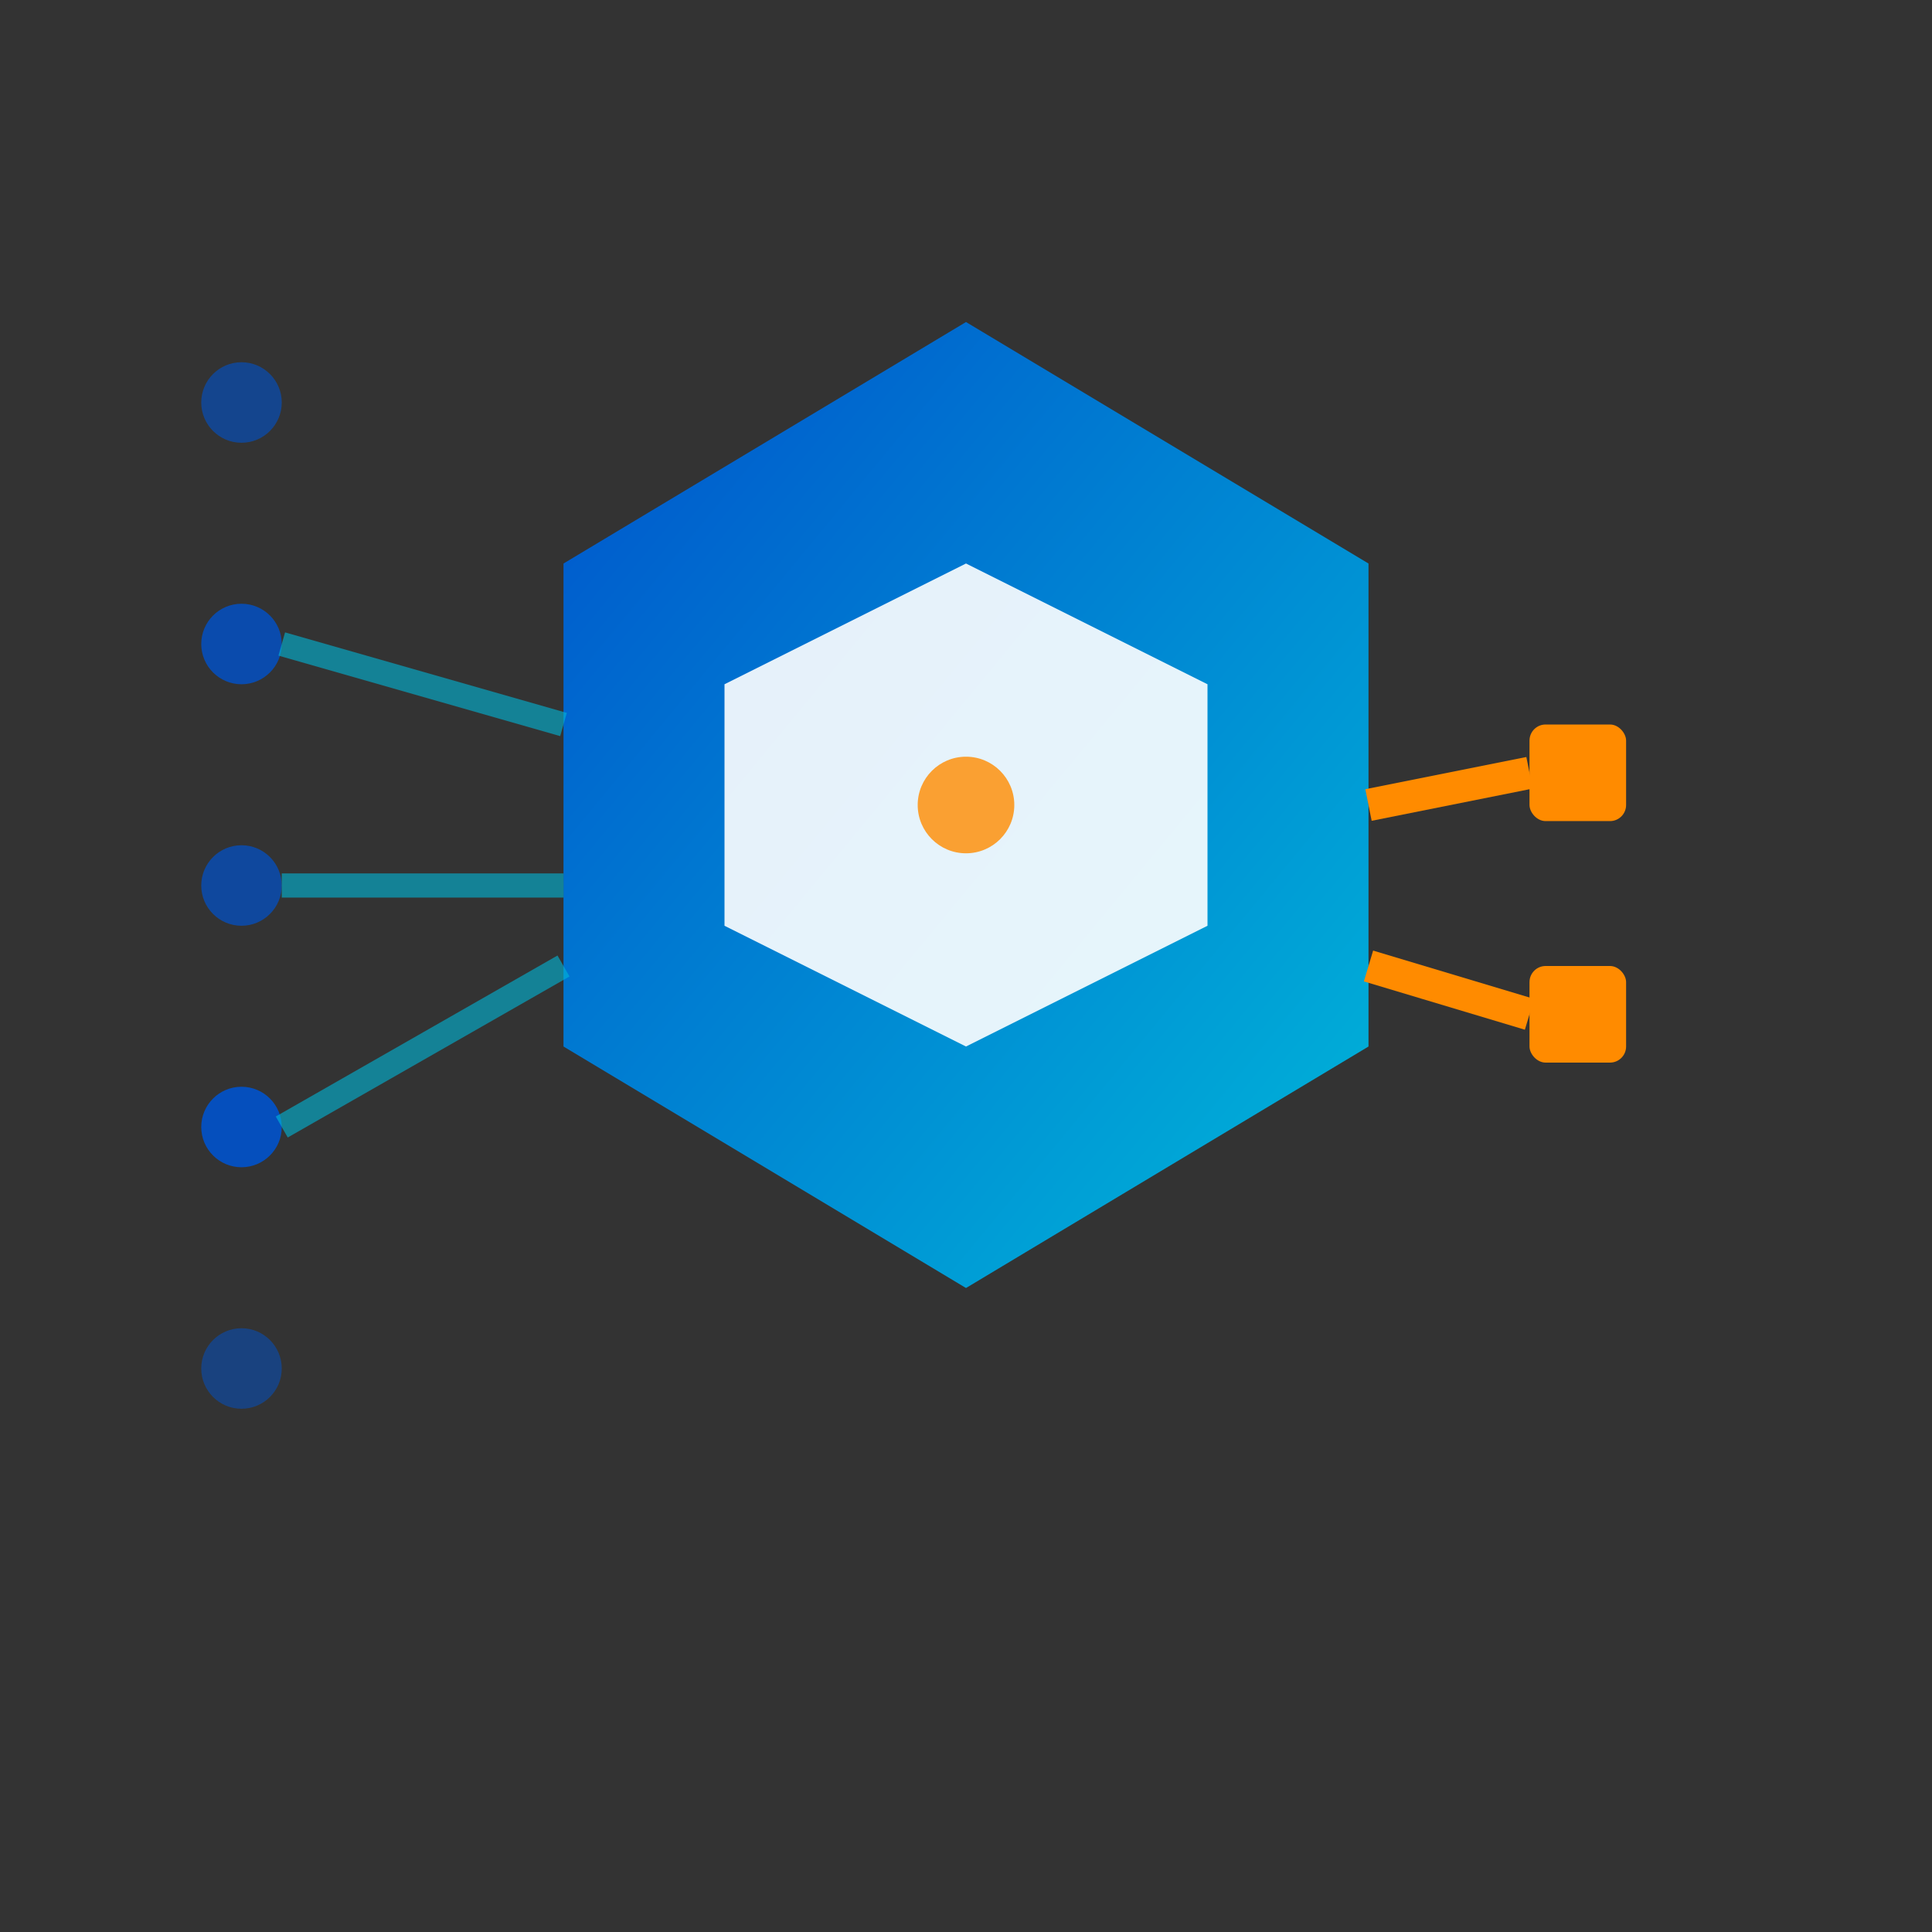 <svg width="120" height="120" viewBox="0 0 120 120" xmlns="http://www.w3.org/2000/svg">
  <rect x="0" y="0" width="120" height="120" fill="#333333" stroke="none"/>
  <!-- Geometric representation of intelligent sampling -->
  <defs>
    <linearGradient id="primaryGradient" x1="0%" y1="0%" x2="100%" y2="100%">
      <stop offset="0%" style="stop-color:#0052CC;stop-opacity:1" />
      <stop offset="100%" style="stop-color:#00B8D9;stop-opacity:1" />
    </linearGradient>
  </defs>
  
  <!-- Main processor hexagon -->
  <polygon points="60,20 85,35 85,65 60,80 35,65 35,35" 
           fill="url(#primaryGradient)" 
           stroke="none"/>
  
  <!-- Inner processing core -->
  <polygon points="60,35 75,42.5 75,57.5 60,65 45,57.5 45,42.5" 
           fill="#FFFFFF" 
           opacity="0.9"/>
  
  <!-- Data input nodes (many small elements) -->
  <circle cx="15" cy="25" r="2.5" fill="#0052CC" opacity="0.6"/>
  <circle cx="15" cy="40" r="2.5" fill="#0052CC" opacity="0.8"/>
  <circle cx="15" cy="55" r="2.5" fill="#0052CC" opacity="0.7"/>
  <circle cx="15" cy="70" r="2.5" fill="#0052CC" opacity="0.9"/>
  <circle cx="15" cy="85" r="2.5" fill="#0052CC" opacity="0.5"/>
  
  <!-- Connection lines to processor -->
  <line x1="17.5" y1="40" x2="35" y2="45" stroke="#00B8D9" stroke-width="1.5" opacity="0.6"/>
  <line x1="17.5" y1="55" x2="35" y2="55" stroke="#00B8D9" stroke-width="1.5" opacity="0.6"/>
  <line x1="17.5" y1="70" x2="35" y2="60" stroke="#00B8D9" stroke-width="1.5" opacity="0.6"/>
  
  <!-- Sampled output (fewer, highlighted elements) -->
  <rect x="95" y="45" width="6" height="6" rx="1" fill="#FF8B00"/>
  <rect x="95" y="60" width="6" height="6" rx="1" fill="#FF8B00"/>
  
  <!-- Output connection lines -->
  <line x1="85" y1="50" x2="95" y2="48" stroke="#FF8B00" stroke-width="2"/>
  <line x1="85" y1="60" x2="95" y2="63" stroke="#FF8B00" stroke-width="2"/>
  
  <!-- Central processing indicator -->
  <circle cx="60" cy="50" r="3" fill="#FF8B00" opacity="0.8"/>
</svg>